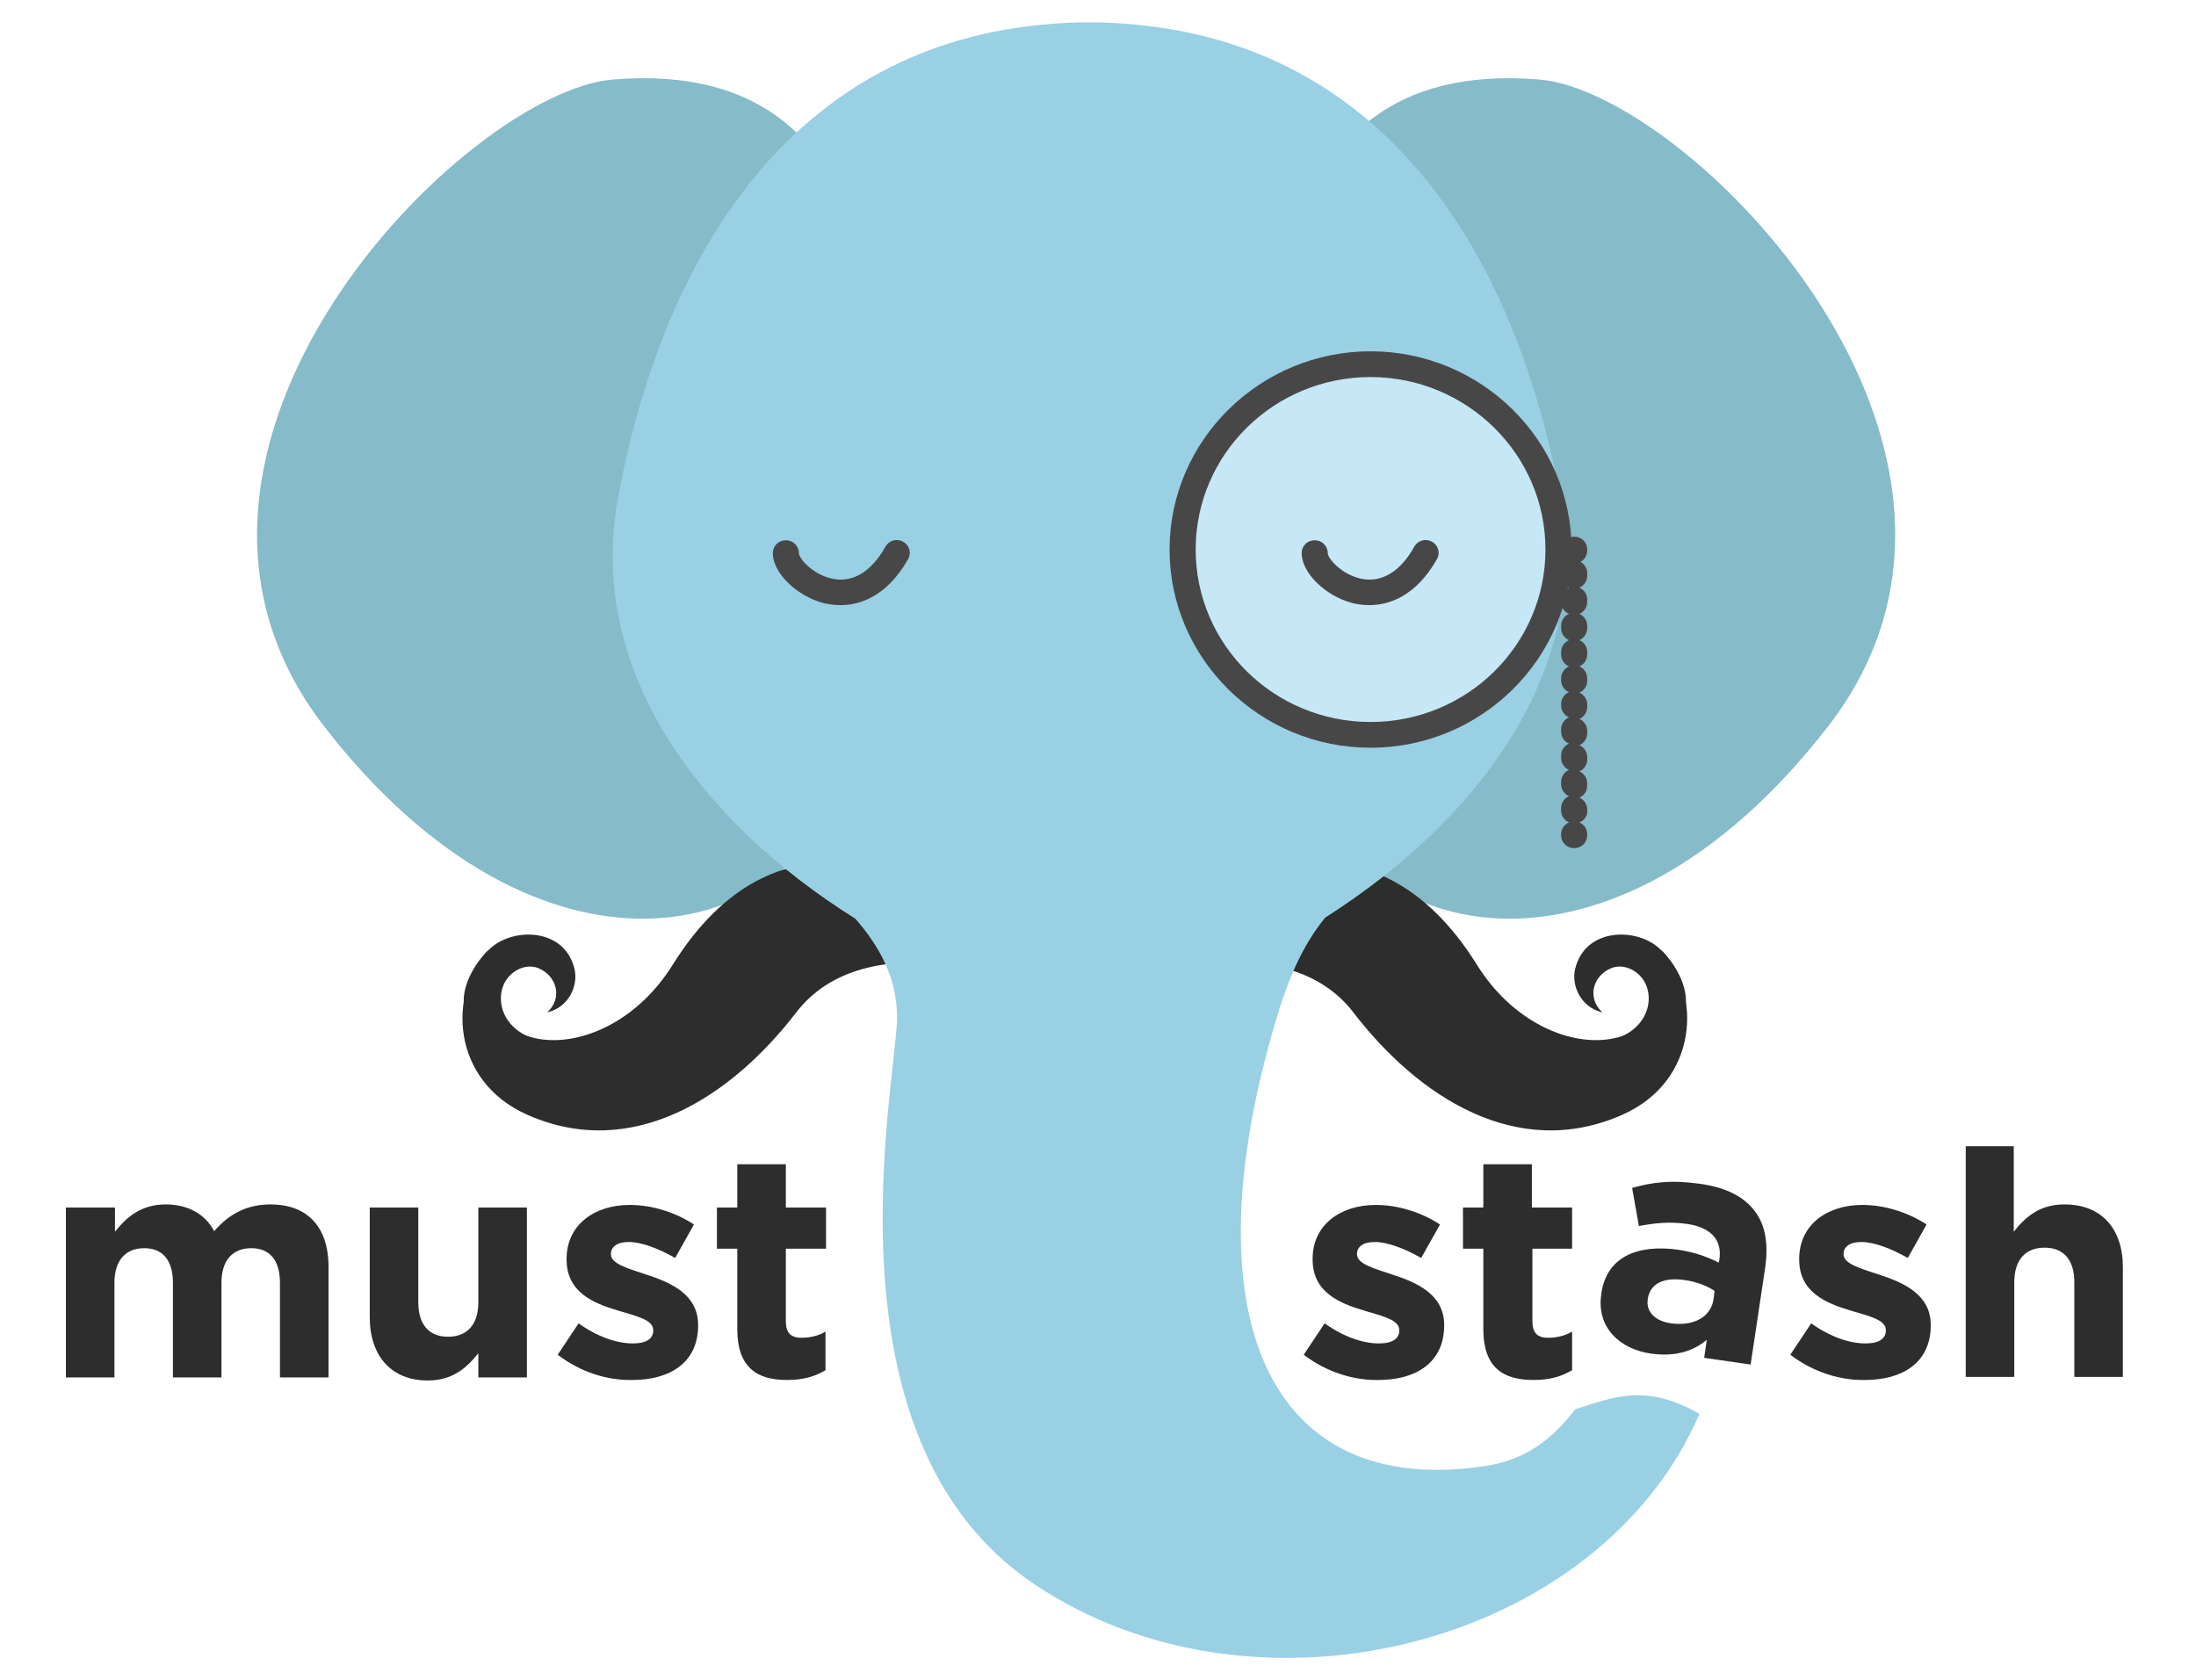 <?xml version="1.0" encoding="UTF-8" standalone="no"?>
<svg width="571px" height="437px" viewBox="0 0 571 437" version="1.1" xmlns="http://www.w3.org/2000/svg" xmlns:xlink="http://www.w3.org/1999/xlink">
    <!-- Generator: Sketch 3.8.1 (29687) - http://www.bohemiancoding.com/sketch -->
    <title>large-blue</title>
    <desc>Created with Sketch.</desc>
    <defs></defs>
    <g id="Page-1" stroke="none" stroke-width="1" fill="none" fill-rule="evenodd">
        <g id="large-blue">
            <g id="Group" transform="translate(17, 5)">
                <g transform="translate(48.87, 14.729)" id="Shape" fill="#86BBC9">
                    <path d="M153.532,32.672 C147.151,19.148 133.577,-2.276 93.667,0.937 C55.25,3.883 -37.467,97.078 18.462,169.251 C74.39,241.424 140.364,225.892 153.396,182.374 C166.564,138.856 161.948,50.481 153.532,32.672 L153.532,32.672 Z"></path>
                    <path d="M274.348,32.672 C280.728,19.148 294.303,-2.276 334.213,0.937 C372.63,3.883 465.346,97.078 409.418,169.251 C353.489,241.424 287.516,225.892 274.484,182.374 C261.452,138.856 265.932,50.481 274.348,32.672 L274.348,32.672 Z"></path>
                </g>
                <g transform="translate(103.169, 218.259)" id="Shape" fill="#2D2D2D">
                    <path d="M130.997,13.39 C119.459,5.356 81.992,-16.068 54.707,27.718 C37.195,55.703 0.814,52.891 6.652,23.968 C-3.665,35.082 -2.986,57.845 16.969,66.683 C44.254,78.734 69.911,62.13 86.879,40.036 C104.662,16.872 146.88,29.726 154.753,40.706 C162.491,51.82 140.364,19.951 130.997,13.39 L130.997,13.39 Z"></path>
                    <path d="M4.48,43.92 C-3.394,39.769 1.493,28.253 7.738,23.031 C13.846,17.943 26.607,18.211 29.186,28.655 C30.272,32.94 27.828,38.697 22.127,40.036 C26.199,36.287 24.57,30.663 20.091,28.655 C16.697,27.048 12.082,29.19 10.588,33.341 C9.095,37.492 10.588,43.786 18.055,46.732 C17.104,49.142 7.195,50.615 4.48,43.92 L4.48,43.92 Z"></path>
                </g>
                <g transform="translate(264.71, 218.259)" id="Shape" fill="#2D2D2D">
                    <path d="M26.064,13.39 C37.602,5.356 75.069,-16.068 102.354,27.718 C119.866,55.703 156.247,52.891 150.409,23.968 C160.726,35.082 160.048,57.845 140.093,66.683 C112.807,78.734 87.151,62.13 70.182,40.036 C52.399,16.872 10.181,29.726 2.308,40.706 C-5.566,51.82 16.561,19.951 26.064,13.39 L26.064,13.39 Z"></path>
                    <path d="M152.581,43.92 C160.455,39.769 155.568,28.253 149.323,23.031 C143.215,17.943 130.454,18.211 127.875,28.655 C126.789,32.94 129.233,38.697 134.934,40.036 C130.862,36.287 132.491,30.663 136.97,28.655 C140.364,27.048 144.98,29.19 146.473,33.341 C147.966,37.492 146.473,43.786 139.007,46.732 C139.957,49.142 149.866,50.615 152.581,43.92 L152.581,43.92 Z"></path>
                </g>
                <g transform="translate(388.241, 133.901)" id="Shape" fill="#484748">
                    <path d="M4.072,7.632 C2.172,7.632 0.679,6.159 0.679,4.285 L0.679,4.017 C0.679,2.142 2.172,0.67 4.072,0.67 C5.973,0.67 7.466,2.142 7.466,4.017 L7.466,4.285 C7.466,6.159 5.973,7.632 4.072,7.632 L4.072,7.632 Z"></path>
                    <path d="M4.072,75.253 C2.172,75.253 0.679,73.78 0.679,71.905 L0.679,71.235 C0.679,69.896 1.493,68.691 2.715,68.156 C1.493,67.62 0.679,66.415 0.679,65.076 L0.679,64.407 C0.679,63.068 1.493,61.862 2.715,61.327 C1.493,60.791 0.679,59.586 0.679,58.247 L0.679,57.578 C0.679,56.239 1.493,55.033 2.715,54.498 C1.493,53.962 0.679,52.757 0.679,51.418 L0.679,50.749 C0.679,49.41 1.493,48.204 2.715,47.669 C1.493,47.133 0.679,45.928 0.679,44.589 L0.679,44.187 C0.679,42.848 1.493,41.643 2.715,41.108 C1.493,40.572 0.679,39.367 0.679,38.028 L0.679,37.492 C0.679,36.153 1.493,34.948 2.715,34.413 C1.493,33.877 0.679,32.672 0.679,31.333 L0.679,30.663 C0.679,29.324 1.493,28.119 2.715,27.584 C1.493,27.048 0.679,25.843 0.679,24.504 L0.679,23.834 C0.679,22.495 1.493,21.29 2.715,20.755 C1.493,20.219 0.679,19.014 0.679,17.675 L0.679,17.005 C0.679,15.666 1.493,14.461 2.715,13.926 C1.493,13.39 0.679,12.185 0.679,10.846 L0.679,10.176 C0.679,8.302 2.172,6.829 4.072,6.829 C5.973,6.829 7.466,8.302 7.466,10.176 L7.466,10.846 C7.466,12.185 6.652,13.39 5.43,13.926 C6.652,14.461 7.466,15.666 7.466,17.005 L7.466,17.675 C7.466,19.014 6.652,20.219 5.43,20.755 C6.652,21.29 7.466,22.495 7.466,23.834 L7.466,24.504 C7.466,25.843 6.652,27.048 5.43,27.584 C6.652,28.119 7.466,29.324 7.466,30.663 L7.466,31.333 C7.466,32.672 6.652,33.877 5.43,34.413 C6.652,34.948 7.466,36.153 7.466,37.492 L7.466,38.162 C7.466,39.501 6.652,40.706 5.43,41.242 C6.652,41.777 7.466,42.982 7.466,44.321 L7.466,44.991 C7.466,46.33 6.652,47.535 5.43,48.071 C6.652,48.606 7.466,49.811 7.466,51.15 L7.466,51.82 C7.466,53.159 6.652,54.364 5.43,54.9 C6.652,55.435 7.466,56.64 7.466,57.979 L7.466,58.649 C7.466,59.988 6.652,61.193 5.43,61.729 C6.652,62.264 7.466,63.469 7.466,64.808 L7.466,65.478 C7.466,66.817 6.652,68.022 5.43,68.557 C6.652,69.093 7.466,70.298 7.466,71.637 L7.466,72.307 C7.466,73.78 5.973,75.253 4.072,75.253 L4.072,75.253 Z"></path>
                    <path d="M4.072,81.68 C2.172,81.68 0.679,80.207 0.679,78.332 L0.679,78.064 C0.679,76.19 2.172,74.717 4.072,74.717 C5.973,74.717 7.466,76.19 7.466,78.064 L7.466,78.332 C7.466,80.207 5.973,81.68 4.072,81.68 L4.072,81.68 Z"></path>
                </g>
                <path d="M392.585,361.534 C386.884,368.898 380.096,374.656 369.236,376.263 C312.358,384.966 291.86,336.762 314.937,259.769 C317.923,249.726 321.588,241.022 327.561,233.658 C367.743,208.083 396.793,169.117 388.784,124.93 C377.517,62.398 343.987,6.293 275.841,1.205 C272.855,0.937 269.868,0.803 266.882,0.803 L266.203,0.803 L265.524,0.803 C262.538,0.803 259.551,0.937 256.565,1.205 C188.419,6.293 155.025,62.398 143.622,124.93 C135.613,169.251 164.799,208.484 205.388,233.926 C211.632,241.022 216.248,249.324 216.248,259.635 C216.248,275.703 195.478,369.032 251.814,406.926 C309.507,445.757 398.694,423.262 424.893,362.739 C411.318,354.838 402.766,358.186 392.585,361.534 L392.585,361.534 Z" id="Shape" fill="#99D0E4"></path>
                <g transform="translate(0, 291.905)" id="Shape" fill="#2D2D2D">
                    <path d="M0.271,17.139 L12.896,17.139 L12.896,23.433 C15.883,19.683 19.684,16.336 26.064,16.336 C31.901,16.336 36.381,18.88 38.688,23.299 C42.625,18.746 47.241,16.336 53.349,16.336 C62.716,16.336 68.417,21.96 68.417,32.538 L68.417,61.327 L55.793,61.327 L55.793,36.689 C55.793,30.797 53.078,27.718 48.327,27.718 C43.575,27.718 40.589,30.797 40.589,36.689 L40.589,61.327 L27.964,61.327 L27.964,36.689 C27.964,30.797 25.249,27.718 20.498,27.718 C15.747,27.718 12.76,30.797 12.76,36.689 L12.76,61.327 L0.136,61.327 L0.136,17.139 L0.271,17.139 Z"></path>
                    <path d="M79.141,45.66 L79.141,17.139 L91.766,17.139 L91.766,41.777 C91.766,47.669 94.617,50.749 99.504,50.749 C104.391,50.749 107.377,47.669 107.377,41.777 L107.377,17.139 L120.002,17.139 L120.002,61.327 L107.377,61.327 L107.377,55.033 C104.391,58.783 100.725,62.13 94.21,62.13 C84.843,62.13 79.141,55.837 79.141,45.66 L79.141,45.66 Z"></path>
                    <path d="M128.011,55.435 L133.441,47.267 C138.328,50.749 143.351,52.489 147.559,52.489 C151.224,52.489 152.853,51.15 152.853,49.142 L152.853,49.008 C152.853,46.33 148.509,45.393 143.622,43.92 C137.378,42.045 130.319,39.233 130.319,30.663 L130.319,30.529 C130.319,21.558 137.649,16.47 146.744,16.47 C152.446,16.47 158.554,18.344 163.441,21.558 L158.554,30.262 C154.075,27.718 149.731,26.111 146.473,26.111 C143.351,26.111 141.857,27.45 141.857,29.19 L141.857,29.324 C141.857,31.735 146.066,32.94 150.952,34.547 C157.197,36.555 164.527,39.635 164.527,47.669 L164.527,47.803 C164.527,57.578 157.061,61.996 147.423,61.996 C140.907,62.13 133.984,59.988 128.011,55.435 L128.011,55.435 Z"></path>
                    <path d="M174.708,48.74 L174.708,27.851 L169.414,27.851 L169.414,17.139 L174.708,17.139 L174.708,5.892 L187.333,5.892 L187.333,17.139 L197.786,17.139 L197.786,27.851 L187.333,27.851 L187.333,46.732 C187.333,49.677 188.555,51.016 191.406,51.016 C193.713,51.016 195.885,50.481 197.65,49.41 L197.65,59.452 C194.935,61.059 191.949,61.996 187.605,61.996 C180.003,61.996 174.708,58.917 174.708,48.74 L174.708,48.74 Z"></path>
                    <path d="M321.996,55.435 L327.426,47.267 C332.313,50.749 337.335,52.489 341.544,52.489 C345.209,52.489 346.838,51.15 346.838,49.142 L346.838,49.008 C346.838,46.33 342.494,45.393 337.607,43.92 C331.362,42.045 324.303,39.233 324.303,30.663 L324.303,30.529 C324.303,21.558 331.634,16.47 340.729,16.47 C346.43,16.47 352.539,18.344 357.426,21.558 L352.539,30.262 C348.059,27.718 343.715,26.111 340.458,26.111 C337.335,26.111 335.842,27.45 335.842,29.19 L335.842,29.324 C335.842,31.735 340.05,32.94 344.937,34.547 C351.182,36.555 358.512,39.635 358.512,47.669 L358.512,47.803 C358.512,57.578 351.046,61.996 341.408,61.996 C335.028,62.13 327.969,59.988 321.996,55.435 L321.996,55.435 Z"></path>
                    <path d="M368.693,48.74 L368.693,27.851 L363.399,27.851 L363.399,17.139 L368.693,17.139 L368.693,5.892 L381.318,5.892 L381.318,17.139 L391.771,17.139 L391.771,27.851 L381.454,27.851 L381.454,46.732 C381.454,49.677 382.675,51.016 385.526,51.016 C387.834,51.016 390.006,50.481 391.771,49.41 L391.771,59.452 C389.056,61.059 386.069,61.996 381.725,61.996 C373.987,61.996 368.693,58.917 368.693,48.74 L368.693,48.74 Z"></path>
                    <path d="M399.372,39.635 L399.372,39.501 C400.73,29.994 408.739,26.646 419.327,28.119 C423.807,28.789 426.929,29.994 429.916,31.467 L430.052,30.797 C430.866,25.709 428.015,22.362 421.771,21.424 C417.02,20.755 413.49,21.156 409.146,21.96 L407.382,12.051 C412.54,10.578 417.563,9.909 425.029,10.98 C431.952,11.917 436.568,14.461 439.283,18.077 C442.133,21.826 442.812,26.78 441.997,32.672 L438.197,57.979 L426.115,56.239 L426.794,51.552 C423.264,54.498 418.649,55.971 412.54,55.167 C404.259,54.096 398.015,48.338 399.372,39.635 L399.372,39.635 Z M428.558,40.974 L428.83,38.831 C426.794,37.492 424.079,36.421 421.092,36.019 C415.662,35.216 412.133,36.823 411.454,40.84 L411.454,40.974 C410.911,44.321 413.49,46.732 417.563,47.267 C423.536,48.071 427.88,45.526 428.558,40.974 L428.558,40.974 Z"></path>
                    <path d="M448.513,55.435 L453.943,47.267 C458.83,50.749 463.853,52.489 468.061,52.489 C471.726,52.489 473.355,51.15 473.355,49.142 L473.355,49.008 C473.355,46.33 469.011,45.393 464.125,43.92 C457.88,42.045 450.821,39.233 450.821,30.663 L450.821,30.529 C450.821,21.558 458.152,16.47 467.247,16.47 C472.948,16.47 479.057,18.344 483.944,21.558 L479.057,30.262 C474.577,27.718 470.233,26.111 466.975,26.111 C463.853,26.111 462.36,27.45 462.36,29.19 L462.36,29.324 C462.36,31.735 466.568,32.94 471.455,34.547 C477.699,36.555 485.03,39.635 485.03,47.669 L485.03,47.803 C485.03,57.578 477.564,61.996 467.925,61.996 C461.545,62.13 454.486,59.988 448.513,55.435 L448.513,55.435 Z"></path>
                    <path d="M493.989,1.205 L506.614,1.205 L506.614,23.433 C509.6,19.683 513.266,16.336 519.781,16.336 C529.42,16.336 534.985,22.629 534.985,32.672 L534.985,61.193 L522.361,61.193 L522.361,36.555 C522.361,30.663 519.51,27.584 514.623,27.584 C509.736,27.584 506.75,30.663 506.75,36.555 L506.75,61.193 L494.125,61.193 L494.125,1.205 L493.989,1.205 Z"></path>
                </g>
                <g transform="translate(286.43, 85.697)">
                    <ellipse id="Oval" fill="#C6E7F6" cx="52.942" cy="52.222" rx="48.87" ry="48.204"></ellipse>
                    <path d="M52.942,103.774 C24.163,103.774 0.679,80.609 0.679,52.222 C0.679,23.834 24.163,0.67 52.942,0.67 C81.721,0.67 105.205,23.834 105.205,52.222 C105.205,80.609 81.721,103.774 52.942,103.774 L52.942,103.774 Z M52.942,7.365 C27.828,7.365 7.466,27.45 7.466,52.222 C7.466,76.993 27.828,97.078 52.942,97.078 C78.055,97.078 98.418,76.993 98.418,52.222 C98.418,27.45 77.92,7.365 52.942,7.365 L52.942,7.365 Z" id="Shape" fill="#484748"></path>
                </g>
                <g transform="translate(183.261, 135.24)" id="Shape" fill="#484748">
                    <path d="M18.326,17.139 C16.561,17.139 14.932,16.872 13.846,16.604 C6.787,14.729 0.679,8.704 0.679,3.615 C0.679,1.741 2.172,0.268 4.072,0.268 C5.973,0.268 7.466,1.741 7.466,3.615 C7.466,4.954 10.86,8.971 15.747,10.176 C21.177,11.516 26.199,8.704 30,1.875 C30.951,0.268 32.987,-0.268 34.616,0.67 C36.245,1.607 36.788,3.615 35.838,5.222 C30.272,14.997 23.213,17.139 18.326,17.139 L18.326,17.139 Z"></path>
                    <path d="M155.839,17.139 C154.075,17.139 152.446,16.872 151.36,16.604 C144.301,14.729 138.192,8.704 138.192,3.615 C138.192,1.741 139.685,0.268 141.586,0.268 C143.486,0.268 144.98,1.741 144.98,3.615 C144.98,4.954 148.373,8.971 153.26,10.176 C158.69,11.516 163.713,8.704 167.514,1.875 C168.464,0.268 170.5,-0.268 172.129,0.67 C173.758,1.607 174.301,3.615 173.351,5.222 C167.785,14.997 160.726,17.139 155.839,17.139 L155.839,17.139 Z"></path>
                </g>
            </g>
        </g>
    </g>
</svg>